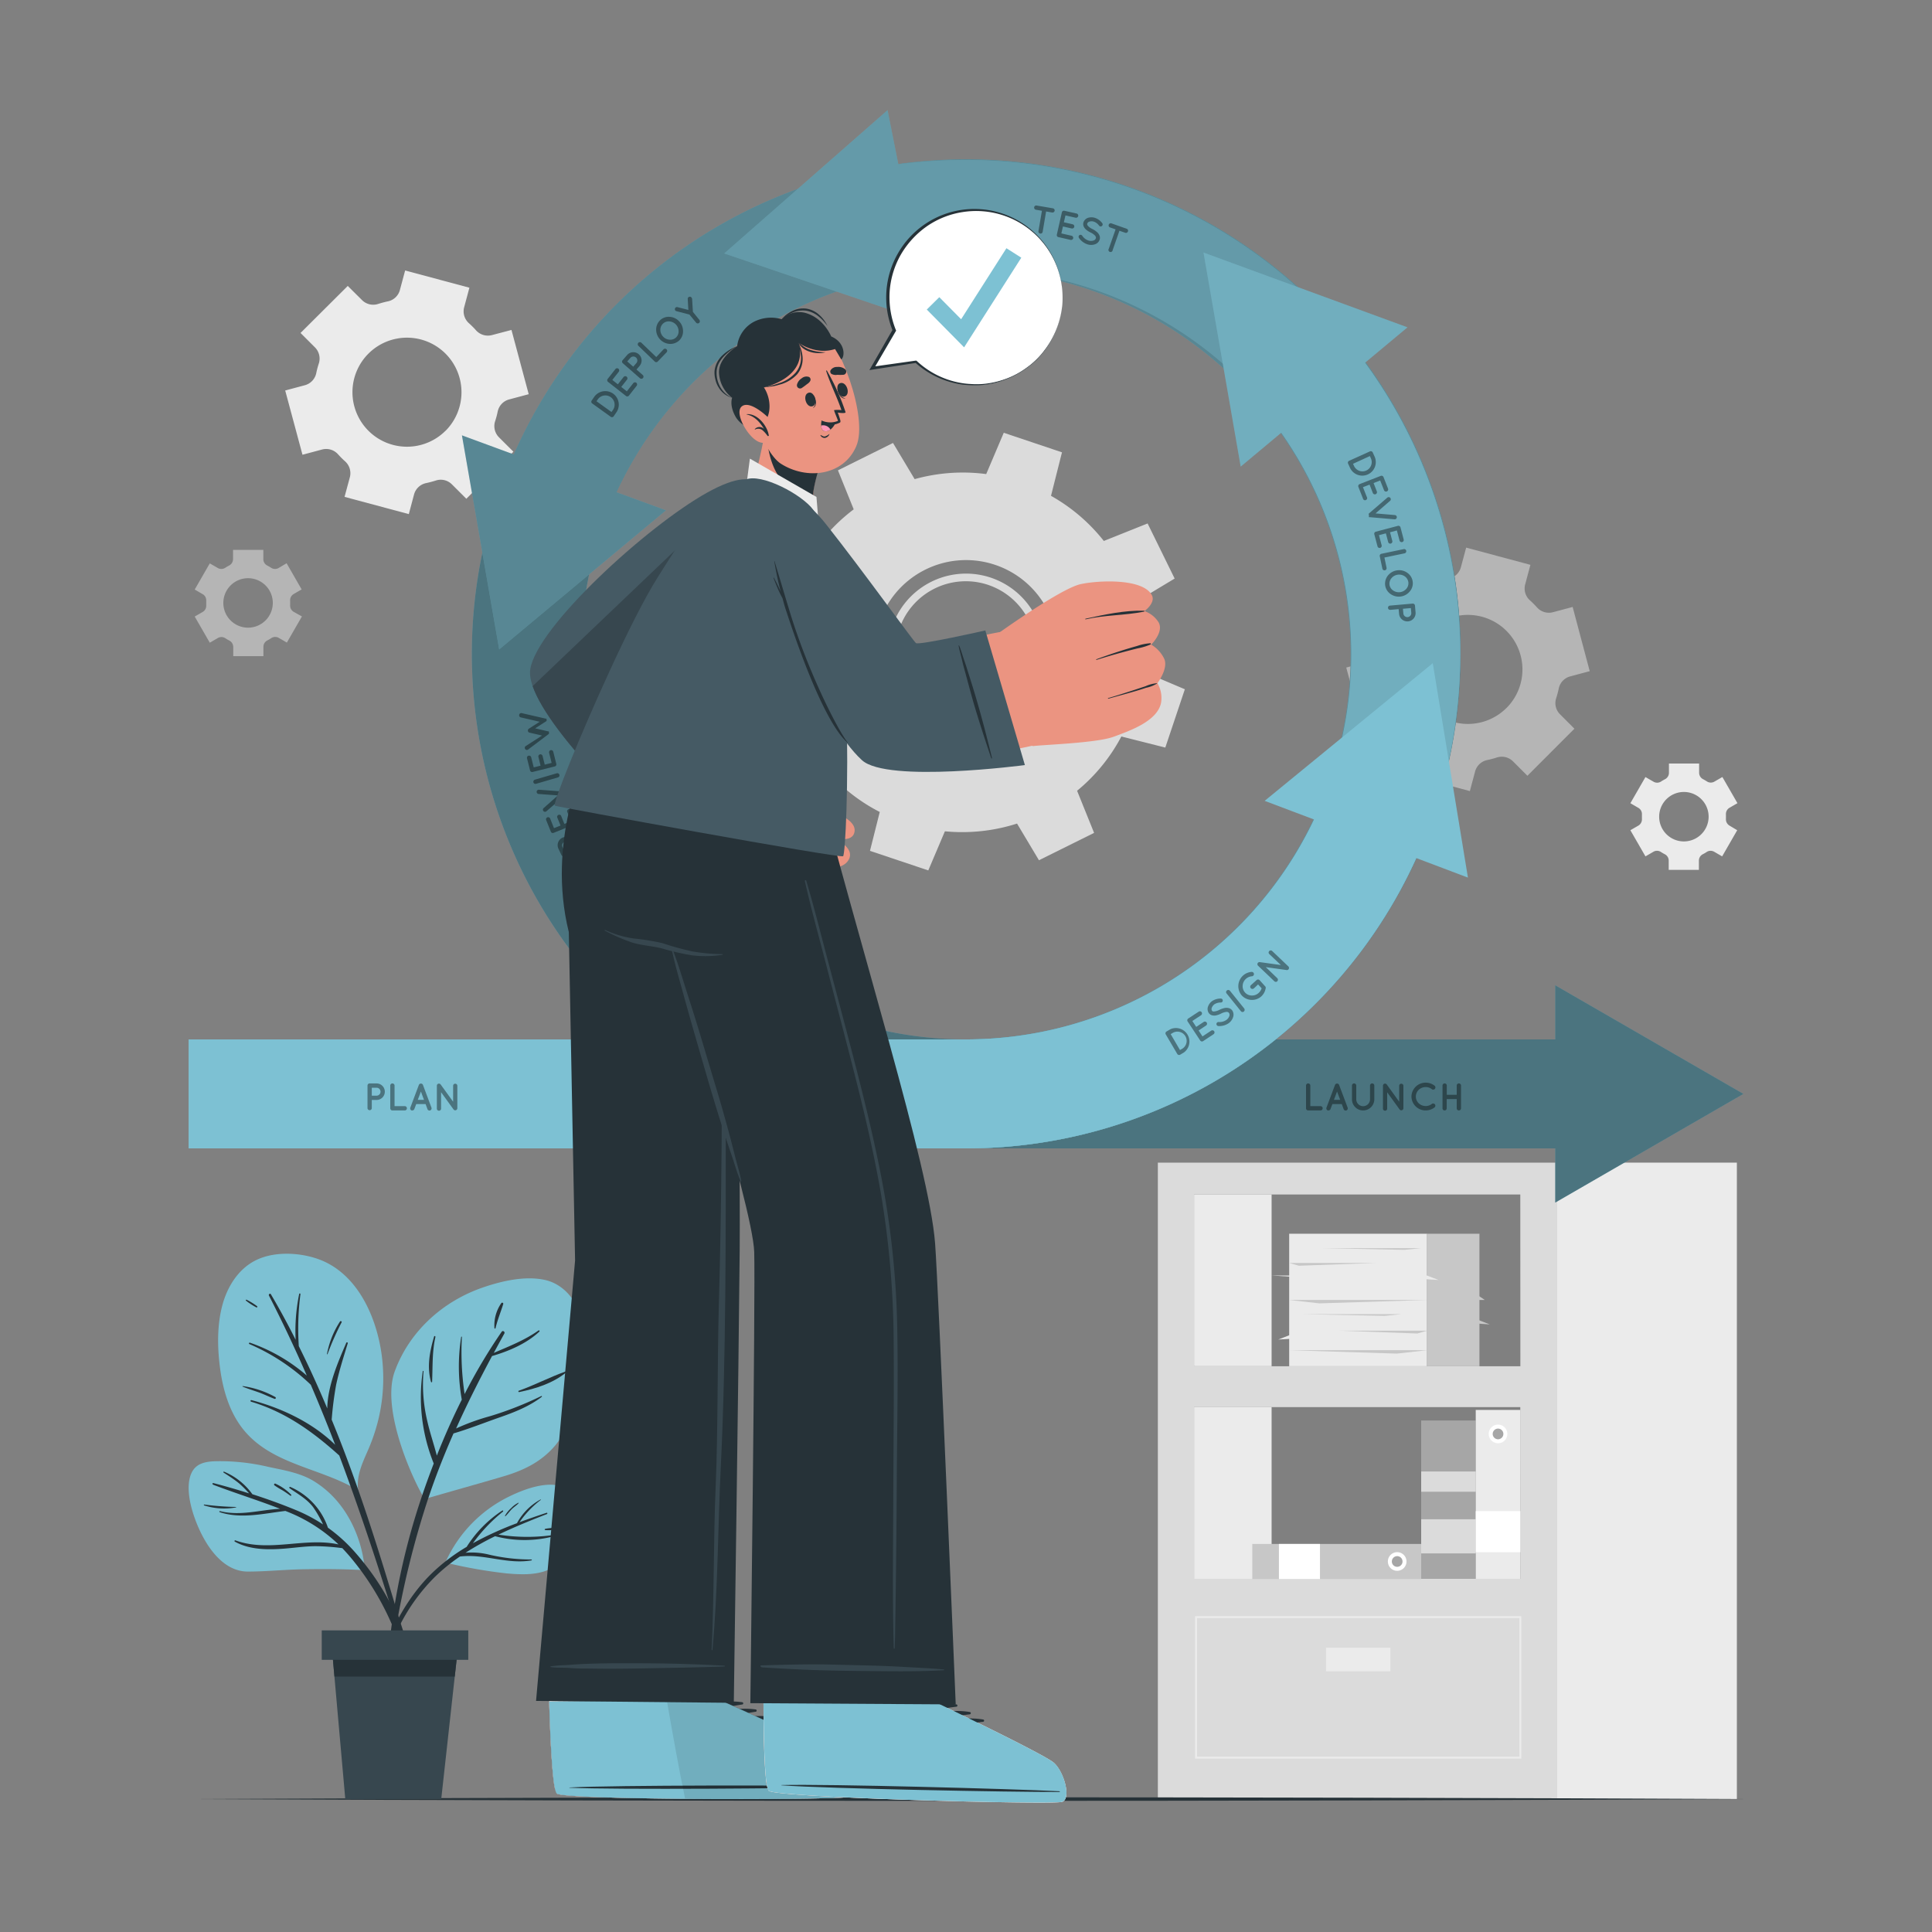 <svg xmlns="http://www.w3.org/2000/svg" viewBox="0 0 500 500"><rect x="0" y="0" width="500" height="500" fill="#808080" stroke="none"/><g id="freepik--background-complete--inject-151"><path d="M401.87,158.45a4.12,4.12,0,0,1-4.11-1.27c-.28-.31-.57-.62-.87-.92s-.61-.6-.93-.88a4.11,4.11,0,0,1-1.26-4.09l1.37-5.11-16.63-4.46-1.37,5.11a4.11,4.11,0,0,1-3.14,2.93,21.06,21.06,0,0,0-2.48.66,4.09,4.09,0,0,1-4.17-1l-3.73-3.72-12.18,12.17,3.73,3.73a4.09,4.09,0,0,1,1,4.17c-.26.82-.48,1.65-.66,2.48a4.07,4.07,0,0,1-2.93,3.14l-5.1,1.37,4.46,16.63L358,188a4.08,4.08,0,0,1,4.08,1.26c.29.32.58.62.88.92s.6.59.92.88a4.1,4.1,0,0,1,1.27,4.1l-1.38,5.11,16.63,4.46,1.36-5.09a4.1,4.1,0,0,1,3.14-2.94,24,24,0,0,0,2.49-.66,4.09,4.09,0,0,1,4.17,1l3.73,3.73,12.17-12.18-3.72-3.73a4.06,4.06,0,0,1-1-4.17,24,24,0,0,0,.66-2.49,4.1,4.1,0,0,1,2.93-3.14l5.09-1.36L407,157.08Zm-12,24.77a14.11,14.11,0,1,1,0-19.95A14.12,14.12,0,0,1,389.89,183.22Z" style="fill:#ebebeb;opacity:0.5"></path><path d="M127.28,86.73a4.12,4.12,0,0,1-4.11-1.27c-.28-.32-.57-.62-.87-.92s-.61-.6-.93-.88a4.11,4.11,0,0,1-1.26-4.09l1.37-5.11L104.85,70l-1.37,5.1A4.07,4.07,0,0,1,100.34,78c-.84.18-1.66.4-2.48.66a4.09,4.09,0,0,1-4.17-1L90,74,77.78,86.17l3.73,3.73a4.11,4.11,0,0,1,1,4.17,21.59,21.59,0,0,0-.66,2.48,4.1,4.1,0,0,1-2.93,3.14l-5.11,1.37,4.47,16.63,5.12-1.37a4.11,4.11,0,0,1,4.09,1.26c.28.31.57.62.87.92s.61.59.92.87a4.12,4.12,0,0,1,1.27,4.11l-1.38,5.11,16.63,4.46,1.36-5.1a4.1,4.1,0,0,1,3.14-2.93q1.26-.27,2.49-.66a4.06,4.06,0,0,1,4.17,1l3.73,3.72,12.18-12.18-3.73-3.72a4.1,4.1,0,0,1-1-4.18,21.06,21.06,0,0,0,.66-2.48,4.1,4.1,0,0,1,2.94-3.14l5.09-1.36-4.46-16.63Zm-12,24.77a14.11,14.11,0,1,1,0-20A14.14,14.14,0,0,1,115.3,111.5Z" style="fill:#ebebeb"></path><path d="M76,158.34a1.87,1.87,0,0,1-.91-1.73c0-.19,0-.38,0-.57s0-.39,0-.58a1.86,1.86,0,0,1,.9-1.72l2.08-1.2-3.9-6.77L72.1,147a1.85,1.85,0,0,1-1.95-.07c-.32-.21-.66-.4-1-.58a1.85,1.85,0,0,1-1-1.65v-2.39H60.31v2.39a1.87,1.87,0,0,1-1,1.65c-.35.18-.68.37-1,.58a1.84,1.84,0,0,1-1.94.07l-2.08-1.2-3.9,6.77,2.08,1.21a1.82,1.82,0,0,1,.9,1.71c0,.19,0,.38,0,.58s0,.38,0,.57a1.84,1.84,0,0,1-.9,1.72l-2.08,1.2,3.9,6.77,2.07-1.2a1.85,1.85,0,0,1,2,.07,9.12,9.12,0,0,0,1,.58,1.87,1.87,0,0,1,1,1.65v2.39h7.81V167.4a1.85,1.85,0,0,1,1-1.65,10.14,10.14,0,0,0,1-.58,1.85,1.85,0,0,1,2-.07l2.07,1.2,3.9-6.77Zm-11.79,4.1a6.4,6.4,0,1,1,6.39-6.4A6.41,6.41,0,0,1,64.22,162.44Z" style="fill:#ebebeb;opacity:0.5"></path><path d="M447.58,213.66a1.89,1.89,0,0,1-.91-1.73c0-.19,0-.38,0-.57s0-.39,0-.58a1.87,1.87,0,0,1,.91-1.72l2.07-1.2-3.9-6.77-2.08,1.2a1.84,1.84,0,0,1-1.94-.07c-.33-.21-.66-.4-1-.58a1.87,1.87,0,0,1-1-1.65V197.6h-7.81V200a1.85,1.85,0,0,1-1,1.65c-.34.18-.68.37-1,.58a1.85,1.85,0,0,1-2,.07l-2.08-1.2-3.9,6.77,2.08,1.21a1.85,1.85,0,0,1,.91,1.71c0,.19,0,.38,0,.58s0,.38,0,.57a1.87,1.87,0,0,1-.91,1.72l-2.08,1.2,3.9,6.77,2.07-1.2a1.85,1.85,0,0,1,1.95.07,10.14,10.14,0,0,0,1,.58,1.85,1.85,0,0,1,1,1.65v2.39h7.81v-2.39a1.87,1.87,0,0,1,1-1.65,9.12,9.12,0,0,0,1-.58,1.85,1.85,0,0,1,1.95-.07l2.07,1.2,3.9-6.77Zm-11.79,4.1a6.4,6.4,0,1,1,6.4-6.4A6.41,6.41,0,0,1,435.79,217.76Z" style="fill:#ebebeb"></path><path d="M299.65,300.89v164.7H402.84V300.89Zm93.82,107.7H309V364.16h84.45Zm0-55H309V309.14h84.45Z" style="fill:#dbdbdb"></path><rect x="402.84" y="300.89" width="46.66" height="164.7" style="fill:#ebebeb"></rect><rect x="309.02" y="309.13" width="20.07" height="44.44" style="fill:#ebebeb"></rect><path d="M393.72,455.13H309.29V418.26h84.43Zm-83.93-.5h83.43V418.76H309.79Z" style="fill:#ebebeb"></path><rect x="343.17" y="426.43" width="16.67" height="6.09" style="fill:#ebebeb"></rect><rect x="309.02" y="364.16" width="20.07" height="44.44" style="fill:#ebebeb"></rect><rect x="354.38" y="381.05" width="40.97" height="14.12" transform="translate(762.97 13.25) rotate(90)" style="fill:#a6a6a6"></rect><rect x="370.44" y="390.54" width="8.84" height="14.12" transform="translate(772.46 22.74) rotate(90)" style="fill:#dbdbdb"></rect><rect x="372.24" y="376.38" width="5.24" height="14.12" transform="translate(758.3 8.58) rotate(90)" style="fill:#dbdbdb"></rect><rect x="333.64" y="319.29" width="35.68" height="34.29" style="fill:#ebebeb"></rect><rect x="369.32" y="319.29" width="13.56" height="34.29" style="fill:#c7c7c7"></rect><polygon points="333.64 336.43 369.32 336.43 341.46 337.31 333.64 336.43" style="fill:#c7c7c7"></polygon><polygon points="369.32 349.43 333.64 349.43 361.51 350.31 369.32 349.43" style="fill:#c7c7c7"></polygon><polygon points="333.64 326.85 356.24 326.85 336.15 327.57 333.64 326.85" style="fill:#c7c7c7"></polygon><polygon points="369.32 344.38 346.72 344.38 366.81 345.11 369.32 344.38" style="fill:#c7c7c7"></polygon><polygon points="342.2 323.03 367.69 323.03 363.44 323.46 342.2 323.03" style="fill:#c7c7c7"></polygon><polygon points="337.11 340.11 362.6 340.11 358.35 340.54 337.11 340.11" style="fill:#c7c7c7"></polygon><polygon points="352.79 330.11 369.32 330.11 372.28 331.26 352.79 330.11" style="fill:#ebebeb"></polygon><polygon points="329.09 330.11 345.62 330.11 348.58 331.26 329.09 330.11" style="fill:#ebebeb"></polygon><polygon points="350.31 345.52 333.77 345.52 330.81 346.67 350.31 345.52" style="fill:#ebebeb"></polygon><polygon points="369.32 341.61 382.6 341.61 385.56 342.76 369.32 341.61" style="fill:#c7c7c7"></polygon><polygon points="373.96 336.43 384.26 336.43 382.88 335.49 373.96 336.43" style="fill:#c7c7c7"></polygon><rect x="381.92" y="364.89" width="11.55" height="43.71" style="fill:#ebebeb"></rect><path d="M387.7,373.51a2.41,2.41,0,1,1,2.4-2.41A2.41,2.41,0,0,1,387.7,373.51Z" style="fill:#fff"></path><path d="M387.7,372.48a1.38,1.38,0,1,1,1.37-1.38A1.38,1.38,0,0,1,387.7,372.48Z" style="fill:#a6a6a6"></path><rect x="382.38" y="390.62" width="10.63" height="11.55" transform="translate(784.09 8.7) rotate(90)" style="fill:#fff"></rect><rect x="324.09" y="399.57" width="43.71" height="9.09" style="fill:#c7c7c7"></rect><path d="M359.18,404.12a2.41,2.41,0,1,1,2.4,2.4A2.4,2.4,0,0,1,359.18,404.12Z" style="fill:#fff"></path><path d="M360.21,404.12a1.38,1.38,0,1,1,1.37,1.37A1.37,1.37,0,0,1,360.21,404.12Z" style="fill:#a6a6a6"></path><rect x="330.98" y="399.57" width="10.63" height="9.09" transform="translate(672.59 808.23) rotate(180)" style="fill:#fff"></rect></g><g id="freepik--Floor--inject-151"><path d="M48.81,465.6c128.89-.62,273.49-.62,402.38,0-128.89.62-273.49.62-402.38,0Z" style="fill:#263238"></path></g><g id="freepik--Plant--inject-151"><path d="M98.72,350.22a45.59,45.59,0,0,1-.89,17.53,49,49,0,0,1-2.68,7.75c-1.4,3.21-2.86,6.34-2.5,9.84.33.23-.83.19-.87-.15-9.37-5.33-21.4-6.31-28.61-15-3.42-4.13-5.14-9.37-6-14.61-.89-5.71-1.14-12,.34-17.65,1.24-4.75,4-9.34,8.49-11.67s10.65-2.2,15.51-.69C92,328.78,97.24,340.09,98.72,350.22Z" style="fill:#7DC1D3"></path><path d="M103.53,419.63c-1.28-4.26-2.56-8.53-3.87-12.78-2.57-8.34-5.25-16.64-8.21-24.84q-2.65-7.38-5.61-14.6A87.38,87.38,0,0,1,87,358.34c.78-3.63,1.92-7.14,3-10.7.07-.22-.29-.34-.38-.13-2.1,4.9-4.85,11.17-4.92,17-2.29-5.46-4.73-10.84-7.37-16.13a68.76,68.76,0,0,1,.42-13.44.16.16,0,0,0-.32-.06,47.49,47.49,0,0,0-.92,11.86q-3-6-6.4-11.78c-.2-.35-.68,0-.5.35Q74.83,345.48,79.4,356a45,45,0,0,0-14.7-8.51c-.23-.08-.4.25-.17.35a53.48,53.48,0,0,1,15.9,10.53q3.31,7.71,6.31,15.54c-5.87-5.75-13.9-9.53-21.67-11.56-.26-.07-.33.33-.08.41,9,2.71,16,7.8,22.81,13.92q1.19,3.17,2.34,6.35,4.33,12,8.27,24.25c1.26,3.89,2.5,7.8,3.72,11.7,1.31,4.21,2.34,8.65,4,12.71.17.39.86.3.77-.17A119.46,119.46,0,0,0,103.53,419.63Z" style="fill:#263238"></path><path d="M88,342a23.34,23.34,0,0,0-3.38,8.41c0,.08.11.13.14.05a70.78,70.78,0,0,1,3.66-8.26C88.54,342,88.14,341.77,88,342Z" style="fill:#263238"></path><path d="M71.25,361.55a24.68,24.68,0,0,0-8.41-2.83c-.08,0-.13.1-.05.13,1.35.56,2.78,1,4.14,1.48S69.65,361.5,71,362A.24.24,0,0,0,71.25,361.55Z" style="fill:#263238"></path><path d="M66.54,338.05a16.46,16.46,0,0,0-2.71-1.67.14.14,0,0,0-.15.24,16.86,16.86,0,0,0,2.66,1.73C66.52,338.45,66.71,338.16,66.54,338.05Z" style="fill:#263238"></path><path d="M130.33,382.07c-6.76,2-13.54,3.86-20.29,5.84-.59.17-12-21.7-7.88-33,3.81-10.43,12.54-18.24,23-21.78,4.82-1.64,10.75-3,15.84-1.89,4.53,1,7.73,4.71,9.2,9,2,5.79,1.34,12.69.25,18.6A32.57,32.57,0,0,1,143.76,374C140.17,378.29,135.59,380.51,130.33,382.07Z" style="fill:#7DC1D3"></path><path d="M140.12,361.28a89.65,89.65,0,0,1-13.24,5.21,56.71,56.71,0,0,0-8.84,3.2c2.85-6.36,6-12.58,9.3-18.75,4.36-1.26,8.95-3.23,12.24-6.32a.18.18,0,0,0-.24-.28c-3.6,2.54-7.57,4.07-11.55,5.79.9-1.66,1.8-3.32,2.73-5,.25-.46-.38-.91-.69-.47a143,143,0,0,0-9.59,16.12,73.6,73.6,0,0,1-.7-14.77c0-.12-.18-.13-.19,0a49.06,49.06,0,0,0,.16,16.22c-2.37,4.73-4.52,9.57-6.46,14.48-.77-3-1.77-5.85-2.44-8.82a40.62,40.62,0,0,1-1-13c0-.13-.18-.14-.2,0a45.81,45.81,0,0,0,2.84,23.86c-1.13,2.95-2.21,5.92-3.2,8.88a177,177,0,0,0-9,46.86.29.29,0,0,0,.57,0,232.53,232.53,0,0,1,10.07-46.3c1.95-5.89,4.21-11.61,6.68-17.22,4-1.18,8-2.78,11.88-4.13s7.74-2.86,11-5.37A.14.14,0,0,0,140.12,361.28Z" style="fill:#263238"></path><path d="M146.41,354.93c-4.13,1.46-8,3.52-12.17,5-.19.07-.08.38.12.34,4.36-.91,8.69-2.26,12.21-5.12C146.71,355.05,146.56,354.87,146.41,354.93Z" style="fill:#263238"></path><path d="M112.69,346c0-.21-.27-.34-.34-.12-1.13,3.81-1.91,7.85-.81,11.74a.15.15,0,0,0,.29,0C112,353.69,111.81,349.88,112.69,346Z" style="fill:#263238"></path><path d="M129.76,337.22a10.06,10.06,0,0,0-1.8,6.47c0,.15.24.23.28.06.51-2.18,1.35-4.16,2-6.28A.28.28,0,0,0,129.76,337.22Z" style="fill:#263238"></path><path d="M50,391.72c2,6.28,6.69,15,14.14,15,4.83,0,9.69-.53,14.53-.6,5.18-.08,10.38-.07,15.55.24.43,0-.62-15.52-13.08-23.09-3.49-2.12-7.76-2.8-11.72-3.65a54.24,54.24,0,0,0-13.84-1.45c-2.87.12-5.25.73-6.27,3.66S49.05,388.73,50,391.72Z" style="fill:#7DC1D3"></path><path d="M55.36,383.86c3,.77,6.09,1.67,9.12,2.63A32.29,32.29,0,0,0,62,384c-1.3-1.08-2.74-2-4.14-2.9-.12-.08,0-.3.11-.24a17,17,0,0,1,7.34,5.84c3.79,1.22,7.54,2.57,11.15,4.06a41.37,41.37,0,0,1,7.14,3.76,29.45,29.45,0,0,0-2.58-4.5c-1.66-2.14-3.89-3.34-6.06-4.86a.19.19,0,0,1,.2-.33,17.71,17.71,0,0,1,9.71,10.54,41,41,0,0,1,7.07,6.42c8.24,9.36,14.74,21.82,14.76,34.53,0,.3-.49.39-.54.07A70.51,70.51,0,0,0,90.4,402.66c-.59-.68-1.19-1.34-1.81-2a57.31,57.31,0,0,0-6.81-.51c-2.65,0-5.28.39-7.92.61-4.35.35-9.16.4-13.09-1.79-.17-.09-.05-.4.14-.33,8.75,3.19,17.92-.85,26.69,1.05a40.94,40.94,0,0,0-12.93-8.34l-.81-.32c-5.61.67-11.54,2.13-17,.31a.13.13,0,0,1,.07-.26c5.28,1.32,10.35-.34,15.56-.6-5.68-2.21-11.46-4-17.16-6.17C54.86,384.16,54.84,383.72,55.36,383.86Z" style="fill:#263238"></path><path d="M52.89,389.38a74.49,74.49,0,0,0,8.17.62.06.06,0,0,1,0,.12,17,17,0,0,1-8.24-.53C52.69,389.55,52.75,389.36,52.89,389.38Z" style="fill:#263238"></path><path d="M71.34,384a13.41,13.41,0,0,1,4,2.81c.15.13,0,.39-.2.27-.69-.5-1.39-1-2.11-1.43a21,21,0,0,1-2-1.24A.25.25,0,0,1,71.34,384Z" style="fill:#263238"></path><path d="M115.33,404.22c-.09.21.21.4.32.19,0,0,0,0,0,0a.29.29,0,0,0,.19.12,125.22,125.22,0,0,0,15.22,2.66c4.12.36,8.87.59,12.48-1.8,4.88-3.24,8.1-11.9,5.46-17.41-3.13-6.53-12.55-3-17.27-.66A34.69,34.69,0,0,0,115.33,404.22Z" style="fill:#7DC1D3"></path><path d="M111.68,407.24a48.27,48.27,0,0,1,9.09-6.91,31.08,31.08,0,0,1,9.22-9.4c.17-.12.33.16.16.29a41.66,41.66,0,0,0-7.76,8.17,85.62,85.62,0,0,1,11.4-5.19,15.2,15.2,0,0,1,6.12-6.14c.05,0,.12.05.07.09a25.12,25.12,0,0,0-5.53,5.8c2.31-.86,4.65-1.67,7-2.44.21-.07.29.25.09.33-4.16,1.62-8.42,3.34-12.54,5.32a48.08,48.08,0,0,0,15.19-.05c.14,0,.2.18.06.22a29.92,29.92,0,0,1-16.12.24,75.18,75.18,0,0,0-7.65,4.28,18.81,18.81,0,0,1,6.18.51,47.35,47.35,0,0,0,10.86,1.23c.14,0,.18.22,0,.24-6.3,1.09-12.26-1.78-18.5-1a48.06,48.06,0,0,0-6.51,5.31,48.84,48.84,0,0,0-9.48,13.38c-2.63,5.35-4,11-6.18,16.55a.2.2,0,0,1-.39-.11C98.31,427,103.74,415,111.68,407.24Z" style="fill:#263238"></path><path d="M130.68,392.3a7.4,7.4,0,0,1,1.61-2,6.47,6.47,0,0,1,1.86-1.39c.07,0,.1.06.06.11-.51.58-1.23,1-1.79,1.57s-1,1.23-1.59,1.78A.09.09,0,0,1,130.68,392.3Z" style="fill:#263238"></path><path d="M141.07,395.68c.93-.23,1.92-.21,2.87-.41a27.07,27.07,0,0,0,2.79-.83.11.11,0,0,1,.08.2,9.25,9.25,0,0,1-5.74,1.34A.16.16,0,0,1,141.07,395.68Z" style="fill:#263238"></path><polygon points="85.72 424.5 86.55 433.89 89.36 465.6 114.19 465.6 117.69 433.89 118.73 424.5 85.72 424.5" style="fill:#37474f"></polygon><polygon points="85.72 424.5 86.55 433.89 117.69 433.89 118.73 424.5 85.72 424.5" style="fill:#263238"></polygon><rect x="83.26" y="421.94" width="37.92" height="7.62" transform="translate(204.45 851.5) rotate(180)" style="fill:#37474f"></rect></g><g id="freepik--Arrows--inject-151"><polygon points="402.49 311.23 402.49 297.2 250 297.2 250 269 402.49 269 402.49 254.99 451.19 283.1 402.49 311.23" style="fill:#7DC1D3"></polygon><g style="opacity:0.4"><polygon points="402.49 311.23 402.49 297.2 250 297.2 250 269 402.49 269 402.49 254.99 451.19 283.1 402.49 311.23"></polygon></g><path d="M250,297.2A127.95,127.95,0,1,1,323.54,274,127.39,127.39,0,0,1,250,297.2Zm0-227.61a99.7,99.7,0,1,0,76.58,35.85A99.93,99.93,0,0,0,250,69.59Z" style="fill:#7DC1D3"></path><path d="M250,297.2A127.95,127.95,0,1,1,323.54,274,127.39,127.39,0,0,1,250,297.2Zm0-227.61a99.7,99.7,0,1,0,76.58,35.85A99.93,99.93,0,0,0,250,69.59Z" style="opacity:0.4"></path><path d="M377.91,169.3A127.88,127.88,0,0,1,250,297.2V269a99.66,99.66,0,1,0-90.49-141.64l12.84,4.71-43.16,36-9.64-55.4L133,117.62a127.92,127.92,0,0,1,245,51.68Z" style="fill:#7DC1D3"></path><g style="opacity:0.3"><path d="M377.91,169.3A127.88,127.88,0,0,1,250,297.2V269a99.66,99.66,0,1,0-90.49-141.64l12.84,4.71-43.16,36-9.64-55.4L133,117.62a127.92,127.92,0,0,1,245,51.68Z"></path></g><path d="M377.91,169.3A127.88,127.88,0,0,1,250,297.2V269a99.71,99.71,0,1,0,0-199.41,107.45,107.45,0,0,0-12,.67l2.67,13.4L187.43,65.59,229.7,28.5l2.79,14A134.71,134.71,0,0,1,250,41.39,127.89,127.89,0,0,1,377.91,169.3Z" style="fill:#7DC1D3"></path><g style="opacity:0.2"><path d="M377.91,169.3A127.88,127.88,0,0,1,250,297.2V269a99.71,99.71,0,1,0,0-199.41,107.45,107.45,0,0,0-12,.67l2.67,13.4L187.43,65.59,229.7,28.5l2.79,14A134.71,134.71,0,0,1,250,41.39,127.89,127.89,0,0,1,377.91,169.3Z"></path></g><path d="M377.91,169.3A127.88,127.88,0,0,1,250,297.2V269a99.69,99.69,0,0,0,81.58-157l-10.49,8.76-9.63-55.41,52.8,19.36-11,9.17A128,128,0,0,1,377.91,169.3Z" style="fill:#7DC1D3"></path><g style="opacity:0.1"><path d="M377.91,169.3A127.88,127.88,0,0,1,250,297.2V269a99.69,99.69,0,0,0,81.58-157l-10.49,8.76-9.63-55.41,52.8,19.36-11,9.17A128,128,0,0,1,377.91,169.3Z"></path></g><path d="M379.9,227.12l-13.36-5.05A127.93,127.93,0,0,1,250,297.2H48.81V269H250a99.74,99.74,0,0,0,90.09-56.91l-12.8-4.83,43.51-35.63Z" style="fill:#7DC1D3"></path></g><g id="freepik--Texts--inject-151"><g style="opacity:0.4"><path d="M149.09,214.87a.55.55,0,0,1,.78,0,.56.56,0,0,1,.12.19h0a.69.69,0,0,1,.06.4.81.81,0,0,1-.18.44,2.65,2.65,0,0,1-1,.7.84.84,0,0,0-.34.29,1,1,0,0,0-.14.4,2.1,2.1,0,0,0,0,.6l.5,1.07,2-.92a.56.56,0,0,1,.47,1l-5.34,2.5a.54.54,0,0,1-.73-.27h0l-.76-1.61a2.14,2.14,0,0,1,1-2.85,2.09,2.09,0,0,1,1.81,0,1.92,1.92,0,0,1,.19-.48,1.88,1.88,0,0,1,.84-.75,2.59,2.59,0,0,0,.51-.29A.54.54,0,0,1,149.09,214.87Zm-3,3a1,1,0,0,0-.51,1.37l.53,1.12,1.86-.88-.52-1.11A1,1,0,0,0,146.05,217.84Z"></path><path d="M148.74,213.33l-5.46,2.21a.54.54,0,0,1-.72-.3h0v0l-1.21-3a.54.54,0,0,1,.3-.71.55.55,0,0,1,.72.29l1,2.51,1.7-.68-.88-2.16a.56.56,0,0,1,1-.42l.87,2.16,1.71-.69-1-2.51a.56.56,0,0,1,1-.42l1.22,3a0,0,0,0,1,0,0h0A.56.56,0,0,1,148.74,213.33Z"></path><path d="M146.27,205.56a.24.24,0,0,0,0,.09h0l0,.07a0,0,0,0,1,0,0,.24.24,0,0,0-.06.08L141.36,210a.55.55,0,0,1-.72-.82l3.76-3.33-5-.37a.55.55,0,0,1,.07-1.1l6.33.47h.1l.07,0h0l.07,0h0s0,0,.07.06l0,0a.25.25,0,0,0,0,.07v0a.36.36,0,0,1,0,.09.3.3,0,0,1,0,.1h0a.27.27,0,0,0,0,.09s0,0,0,0h0a.54.54,0,0,1,0,.1Z"></path><path d="M138.73,202.85a.55.55,0,0,1-.68-.37.57.57,0,0,1,.37-.7l5.66-1.65a.55.55,0,0,1,.69.38.54.54,0,0,1-.37.68Z"></path><path d="M143.58,198.35l-5.73,1.43a.54.54,0,0,1-.67-.4h0v0l-.79-3.14a.56.56,0,0,1,.4-.67.57.57,0,0,1,.68.4l.66,2.63,1.77-.44-.56-2.26a.56.56,0,0,1,.4-.67.55.55,0,0,1,.67.4l.57,2.26,1.78-.45-.65-2.63a.57.57,0,0,1,.41-.67.56.56,0,0,1,.66.4l.79,3.15s0,0,0,0h0A.54.54,0,0,1,143.58,198.35Z"></path><path d="M135,184.55l6.16,1.42a.24.24,0,0,1,.1,0h0l.07,0h0l.06.06h0s0,0,.07.08h0a.59.59,0,0,0,0,.08v0l0,.09a.27.27,0,0,1,0,.09v0a.23.23,0,0,0,0,.07v0a.18.18,0,0,1,0,.1h0a.29.29,0,0,1,0,.08l0,0a.12.12,0,0,0-.05,0s0,0,0,0l-.08.05-2.83,1.82,3.28.77.09,0a0,0,0,0,0,0,0,.18.18,0,0,1,.07,0h0l.06.05v0s.06.05.07.07h0s0,.06,0,.07v0a.32.32,0,0,1,0,.09.34.34,0,0,1,0,.1v0a.2.2,0,0,0,0,.07v0a.15.15,0,0,1,0,.1h0s0,.05,0,.08,0,0,0,0,0,0-.05.06h0l-.08.06L136.65,194a.53.53,0,0,1-.75-.17.54.54,0,0,1,.16-.75l4.23-2.72-3.24-.75a.55.55,0,0,1-.43-.46.59.59,0,0,1,.25-.57l2.8-1.79-4.89-1.13a.55.55,0,0,1-.41-.67A.53.53,0,0,1,135,184.55Z"></path><path d="M158.05,107.86l-4.79-3.45a.54.54,0,0,1-.12-.77l.69-1a3.5,3.5,0,0,1,5.68,4.09l-.69,1A.54.54,0,0,1,158.05,107.86Zm.2-1.23.36-.5a2.39,2.39,0,0,0-3.88-2.8l-.36.51Z"></path><path d="M162,102.48l-4.64-3.65a.54.54,0,0,1-.09-.77h0l2-2.55a.55.55,0,0,1,.77-.09.57.57,0,0,1,.1.78l-1.67,2.13,1.43,1.13,1.44-1.83a.56.56,0,1,1,.88.68l-1.44,1.83,1.44,1.14,1.68-2.13a.56.56,0,0,1,.78-.09.58.58,0,0,1,.09.78l-2,2.54h0v0A.55.55,0,0,1,162,102.48Z"></path><path d="M165.53,94.7l-.81.93,1.63,1.43a.55.55,0,1,1-.73.83L161.18,94a.54.54,0,0,1-.06-.77h0l1.17-1.34a2.14,2.14,0,1,1,3.23,2.81Zm-1.65.2.81-.93a1,1,0,1,0-1.55-1.35l-.81.92Z"></path><path d="M169.46,93.58l-4.25-4.09a.55.55,0,0,1,0-.78.56.56,0,0,1,.79,0l3.84,3.7,1.88-2a.56.56,0,0,1,.79,0,.55.55,0,0,1,0,.77l-2.25,2.34h0A.54.54,0,0,1,169.46,93.58Z"></path><path d="M173.31,82a3.62,3.62,0,0,1,2.46,1.17,3.66,3.66,0,0,1,1,2.54,3.26,3.26,0,0,1-1,2.41,3.38,3.38,0,0,1-2.52.88,3.73,3.73,0,0,1-3.44-3.72,3.38,3.38,0,0,1,1.07-2.45A3.23,3.23,0,0,1,173.31,82ZM174.94,84a2.58,2.58,0,0,0-1.69-.82,2.11,2.11,0,0,0-1.64.55,2.18,2.18,0,0,0-.71,1.62,2.56,2.56,0,0,0,.69,1.75,2.48,2.48,0,0,0,1.68.81,2.13,2.13,0,0,0,2.35-2.17A2.56,2.56,0,0,0,174.94,84Z"></path><path d="M179.11,77.24l.21,3.47L181,82.8a.55.55,0,0,1-.85.7l-1.72-2.09-3.36-.88a.51.51,0,0,1-.39-.65.52.52,0,0,1,.66-.39l2.81.72-.17-2.9a.55.55,0,0,1,1.09-.07Z"></path><path d="M272.3,55l-1.57-.27L269.84,60a.55.55,0,0,1-1.09-.19l.9-5.26-1.56-.27a.55.55,0,0,1-.45-.64.54.54,0,0,1,.64-.45l4.21.72a.55.55,0,0,1,.45.63A.57.57,0,0,1,272.3,55Z"></path><path d="M273.51,60.72l1.3-5.76a.54.54,0,0,1,.66-.41h0l3.16.71a.56.56,0,0,1,.41.66.57.57,0,0,1-.66.43l-2.64-.6-.41,1.78,2.28.52a.55.55,0,0,1,.41.65.56.56,0,0,1-.66.43l-2.27-.52-.41,1.8,2.64.6a.56.56,0,0,1,.42.66.57.57,0,0,1-.66.42L274,61.38s0,0,0,0h0A.53.53,0,0,1,273.51,60.72Z"></path><path d="M279.34,60.86a.53.53,0,0,1,.73.13,3.16,3.16,0,0,0,1.62,1.26,2.12,2.12,0,0,0,1.3,0,.88.88,0,0,0,.61-.57.54.54,0,0,0,0-.33.91.91,0,0,0-.21-.38,3.92,3.92,0,0,0-1.19-.82h0a5.35,5.35,0,0,1-1.13-.73,2.19,2.19,0,0,1-.68-1,1.54,1.54,0,0,1,0-.85,1.87,1.87,0,0,1,1.17-1.19,2.94,2.94,0,0,1,1.81,0,3.91,3.91,0,0,1,1.88,1.36.53.53,0,0,1-.06.73.51.51,0,0,1-.73-.05,2.85,2.85,0,0,0-1.37-1.06,1.85,1.85,0,0,0-1.17,0,.8.8,0,0,0-.54.5.58.58,0,0,0,0,.29,1,1,0,0,0,.19.32,3.45,3.45,0,0,0,1.08.77h0a5.5,5.5,0,0,1,1.21.79,2.31,2.31,0,0,1,.74,1.07,1.55,1.55,0,0,1,0,.88,1.88,1.88,0,0,1-1.25,1.25,3,3,0,0,1-1.93,0,4.28,4.28,0,0,1-2.19-1.66A.53.53,0,0,1,279.34,60.86Z"></path><path d="M291.21,60.24l-1.5-.52-1.75,5a.55.55,0,1,1-1-.36l1.75-5-1.49-.52a.56.56,0,0,1,.36-1.05l4,1.41a.53.53,0,0,1,.33.7A.55.55,0,0,1,291.21,60.24Z"></path><path d="M349.16,119.25l5.37-2.43a.54.54,0,0,1,.73.27l.49,1.08a3.5,3.5,0,0,1-6.38,2.88l-.49-1.08A.54.54,0,0,1,349.16,119.25Zm1,.78.26.56a2.39,2.39,0,0,0,4.36-2l-.26-.56Z"></path><path d="M351.83,125.3l5.5-2.14a.55.55,0,0,1,.72.31h0v0l1.18,3a.56.56,0,0,1-.32.71.55.55,0,0,1-.72-.3l-1-2.53-1.71.66.85,2.18a.56.56,0,0,1-.32.71.56.56,0,0,1-.72-.31l-.84-2.17-1.72.66,1,2.53a.55.55,0,1,1-1,.4l-1.18-3s0,0,0,0h0A.56.56,0,0,1,351.83,125.3Z"></path><path d="M354.22,133.12s0-.05,0-.09h0a.16.16,0,0,1,0-.07h0l.06-.08,4.8-4.13a.55.55,0,0,1,.71.83l-3.8,3.29,5,.43a.55.55,0,0,1-.09,1.1l-6.32-.55s-.07,0-.09,0h0s0,0-.08,0h0l-.07,0v0s-.06,0-.07-.06l0,0a.25.25,0,0,0,0-.07v0a.36.36,0,0,1,0-.09.3.3,0,0,1,0-.1h0a.27.27,0,0,0,0-.09s0,0,0,0h0a.54.54,0,0,1,0-.1Z"></path><path d="M356.07,137.6l5.71-1.51a.55.55,0,0,1,.67.4h0v0l.82,3.13a.55.55,0,0,1-.39.67.56.56,0,0,1-.68-.39l-.69-2.62-1.77.47.59,2.25a.55.55,0,0,1-1.07.28l-.6-2.25-1.78.47.69,2.62a.55.55,0,1,1-1.07.28l-.83-3.13s0,0,0,0h0A.54.54,0,0,1,356.07,137.6Z"></path><path d="M357.51,143.32l5.77-1.21a.54.54,0,0,1,.65.43.56.56,0,0,1-.42.66l-5.22,1.09.55,2.65a.55.55,0,0,1-1.08.23l-.67-3.17v0h0A.54.54,0,0,1,357.51,143.32Z"></path><path d="M364.9,153a3.68,3.68,0,0,1-5,.75,3.27,3.27,0,0,1-1.41-2.2,3.37,3.37,0,0,1,.69-2.59,3.69,3.69,0,0,1,2.36-1.35,3.6,3.6,0,0,1,2.64.61,3.28,3.28,0,0,1,1.42,2.26A3.2,3.2,0,0,1,364.9,153Zm-2.52.25a2.61,2.61,0,0,0,1.63-.93,2.18,2.18,0,0,0,.47-1.67,2.23,2.23,0,0,0-.94-1.5,2.56,2.56,0,0,0-1.84-.41,2.52,2.52,0,0,0-1.62.93,2.21,2.21,0,0,0-.47,1.71,2.16,2.16,0,0,0,.95,1.45A2.55,2.55,0,0,0,362.38,153.24Z"></path><path d="M362.08,158.87l-.11-1.23-2.16.19a.55.55,0,0,1-.09-1.1l5.87-.52a.56.56,0,0,1,.6.5h0l.16,1.78a2.14,2.14,0,1,1-4.27.37Zm1-1.32.11,1.22a1,1,0,1,0,2.05-.18l-.11-1.22Z"></path><path d="M304.7,272.8l-3-5.1a.54.54,0,0,1,.2-.75l1-.59a3.5,3.5,0,0,1,3.52,6l-1,.6A.56.56,0,0,1,304.7,272.8Zm.68-1.05.54-.31a2.39,2.39,0,0,0-2.41-4.13l-.54.32Z"></path><path d="M310.61,269.28l-3.25-4.93a.54.54,0,0,1,.16-.76h0v0l2.71-1.78a.55.55,0,0,1,.76.16.57.57,0,0,1-.15.77l-2.26,1.49,1,1.53,1.95-1.29a.57.57,0,0,1,.76.16.56.56,0,0,1-.15.77l-1.94,1.28,1,1.54,2.26-1.49a.56.56,0,0,1,.77.16.56.56,0,0,1-.16.76l-2.7,1.79h0A.55.55,0,0,1,310.61,269.28Z"></path><path d="M314.81,265a.53.53,0,0,1,.55-.5,3.17,3.17,0,0,0,2-.52,2.1,2.1,0,0,0,.78-1,.89.89,0,0,0-.08-.83.64.64,0,0,0-.26-.21,1,1,0,0,0-.42-.06,4,4,0,0,0-1.38.44h0a5.28,5.28,0,0,1-1.27.46,2.17,2.17,0,0,1-1.21-.07,1.48,1.48,0,0,1-.67-.52,1.83,1.83,0,0,1-.23-1.65,3,3,0,0,1,1.07-1.46,4,4,0,0,1,2.23-.66.51.51,0,0,1,.53.49.5.5,0,0,1-.48.54,3,3,0,0,0-1.67.45,2,2,0,0,0-.7.94.8.8,0,0,0,.07.73.51.51,0,0,0,.23.19.94.94,0,0,0,.37,0,3.45,3.45,0,0,0,1.26-.39h0a6.22,6.22,0,0,1,1.36-.49,2.34,2.34,0,0,1,1.29.07,1.69,1.69,0,0,1,.71.54,1.94,1.94,0,0,1,.23,1.76,3.13,3.13,0,0,1-1.15,1.56,4.29,4.29,0,0,1-2.65.73A.54.54,0,0,1,314.81,265Z"></path><path d="M317.44,257.1a.53.53,0,0,1,.08-.77.56.56,0,0,1,.78.07L322,261a.57.57,0,0,1-.09.78.53.53,0,0,1-.77-.08Z"></path><path d="M321.37,257.63a3.7,3.7,0,0,1,2.53-6.1.57.57,0,0,1,.62.52.57.57,0,0,1-.54.61,2.63,2.63,0,0,0-1.53.66,2.52,2.52,0,0,0-.85,1.75,2.42,2.42,0,0,0,.61,1.79,2.38,2.38,0,0,0,1.71.78,2.52,2.52,0,0,0,1.82-.67,2.73,2.73,0,0,0,.77-1.2l-.92-1-1.06,1a.58.58,0,0,1-.81,0,.56.56,0,0,1,0-.79l1.46-1.32h0a.56.56,0,0,1,.8,0l1.48,1.64a.55.55,0,0,1,.09.14s0,0,0,.05h0a.46.46,0,0,1,0,.31,3.72,3.72,0,0,1-1.16,2.1A3.63,3.63,0,0,1,321.37,257.63Z"></path><path d="M330.57,253.17a.56.56,0,0,1,0,.77.54.54,0,0,1-.78,0l-4.19-4h0a.55.55,0,0,1-.18-.48.54.54,0,0,1,.62-.46l5.45.75-3-2.84a.54.54,0,1,1,.75-.79l4.2,4a.55.55,0,0,1,0,.77.52.52,0,0,1-.42.16H333l-5.42-.76Z"></path><path d="M97.45,284.67H96.22v2.16a.56.56,0,0,1-1.11,0v-5.89a.55.55,0,0,1,.55-.55h1.79a2.14,2.14,0,1,1,0,4.28Zm-1.23-1.11h1.23a1,1,0,1,0,0-2.06H96.22Z"></path><path d="M101,286.83v-5.89a.55.55,0,0,1,.55-.55.56.56,0,0,1,.56.55v5.33h2.71a.56.56,0,0,1,0,1.11H101.5A.55.55,0,0,1,101,286.83Z"></path><path d="M110.14,285.73h-2.42l-.49,1.3a.56.56,0,0,1-.52.35.58.58,0,0,1-.19,0,.57.57,0,0,1-.33-.72l2.21-5.88a.56.56,0,0,1,.53-.35.55.55,0,0,1,.53.35l2.2,5.88a.57.57,0,0,1-.33.72.56.56,0,0,1-.7-.32Zm-.41-1.09-.8-2.15-.81,2.15Z"></path><path d="M114.15,286.83a.55.55,0,1,1-1.09,0V281h0a.54.54,0,0,1,.22-.46.55.55,0,0,1,.76.12l3.23,4.46V281a.54.54,0,0,1,.54-.54.55.55,0,0,1,.55.54v5.8a.55.55,0,0,1-.55.55.54.54,0,0,1-.41-.2l-.05-.06-3.2-4.43Z"></path><path d="M338,286.83v-5.89a.55.55,0,0,1,.55-.55.56.56,0,0,1,.56.55v5.33h2.71a.56.56,0,0,1,0,1.11h-3.27A.55.55,0,0,1,338,286.83Z"></path><path d="M347.25,285.73h-2.43l-.49,1.3a.56.56,0,0,1-.52.35.58.58,0,0,1-.19,0,.57.57,0,0,1-.33-.72l2.21-5.88a.56.56,0,0,1,.53-.35.55.55,0,0,1,.53.35l2.21,5.88a.57.57,0,0,1-.33.72.56.56,0,0,1-.7-.32Zm-.41-1.09-.81-2.15-.81,2.15Z"></path><path d="M352.78,287.38a2.88,2.88,0,0,1-2.89-2.88v-3.56a.54.54,0,0,1,.55-.55.56.56,0,0,1,.56.55v3.56a1.78,1.78,0,0,0,3.56,0v-3.56a.55.55,0,0,1,.56-.55.54.54,0,0,1,.55.55v3.56A2.89,2.89,0,0,1,352.78,287.38Z"></path><path d="M359,286.83a.55.55,0,1,1-1.09,0V281h0a.54.54,0,0,1,.22-.46.55.55,0,0,1,.76.12l3.22,4.46V281a.54.54,0,0,1,.54-.54.55.55,0,0,1,.55.54v5.8a.55.55,0,0,1-.55.55.54.54,0,0,1-.41-.2l-.05-.06L359,282.69Z"></path><path d="M365.28,283.79a3.67,3.67,0,0,1,3.67-3.6,3.74,3.74,0,0,1,2.31.78.57.57,0,0,1-.7.91,2.49,2.49,0,0,0-1.61-.55,2.65,2.65,0,0,0-1.8.72,2.47,2.47,0,0,0-.73,1.74,2.41,2.41,0,0,0,.73,1.73,2.65,2.65,0,0,0,1.8.72,2.51,2.51,0,0,0,1.61-.55.61.61,0,0,1,.8.11.59.59,0,0,1-.1.8,3.74,3.74,0,0,1-2.31.78A3.66,3.66,0,0,1,365.28,283.79Z"></path><path d="M373.32,286.83v-5.89a.54.54,0,0,1,.55-.55.55.55,0,0,1,.56.55v2.4H377v-2.4a.54.54,0,0,1,.55-.55.55.55,0,0,1,.56.55v5.89a.55.55,0,0,1-.56.55.54.54,0,0,1-.55-.55v-2.39h-2.59v2.39a.55.55,0,0,1-.56.55A.54.54,0,0,1,373.32,286.83Z"></path></g></g><g id="freepik--Character--inject-151"><path d="M184.89,127.43c-17.29,9.78-48.74,39.53-46.43,47.8,4.66,16.68,31.22,38,36.77,42.49,3.24,2.63,16.49-26.87,13.44-30.12-3.55-3.8-18.68-14.14-18.73-16.17-.05-1.54,12.55-18.08,21.84-32.15C202.55,123,193.13,122.77,184.89,127.43Z" style="fill:#eb9481"></path><path d="M170.92,212.87c2.39,2.89,14.51,15.14,18.64,17.8s16.59,9.44,18.94,6.48-1.13-5.24-1.13-5.24,5.71,2,7.81-1.16-3.44-6.56-3.44-6.56,6,1.65,7.89-1.68-4.28-5.79-4.28-5.79,5.44,1.77,5.82-1.62c.46-4.09-9.93-6.22-14.27-9.5-1-.74-18.92-16.5-18.92-16.5Z" style="fill:#eb9481"></path><path d="M215.88,216.94c-7.63-1.59-10.7-3.6-16.21-8.94-.11-.1-.29,0-.19.16,4.93,5.71,8.41,8.79,16.34,9.16C216.21,217.33,216.24,217,215.88,216.94Z" style="fill:#263238"></path><path d="M212.35,224.3c-7.78-2.34-11.12-4.5-17.31-9.66-.09-.07-.22.07-.14.15,5.65,5.57,9.19,8.57,17.27,9.89C212.54,224.74,212.71,224.41,212.35,224.3Z" style="fill:#263238"></path><path d="M207.06,231.64c-7.37-2.82-11.13-5-16.5-10.8a.14.14,0,0,0-.22.18c4.9,6.43,9.58,9.22,16.61,10.83C207.44,232,207.53,231.81,207.06,231.64Z" style="fill:#263238"></path><path d="M184.52,185.63s9.76.19,14,1.22,18.78,10.73,16.86,14c-2.47,4.2-11.95.25-16.34-2.29,0,0-5.71,9.72-13.12,8.36S184.52,185.63,184.52,185.63Z" style="fill:#eb9481"></path><path d="M214.36,201.76c-5,2.2-10.57-1.5-15-3.65a.45.45,0,0,0-.66.33c-2.67,3.92-7.57,8.66-12.57,8.71a.12.12,0,0,0,0,.23c5.37.67,10.57-3.59,13.21-8.07,4.53,2.27,10.25,5.75,15.07,2.5A0,0,0,0,0,214.36,201.76Z" style="fill:#263238"></path><path d="M187.89,183.75,167.64,214s-32.19-29.81-30.4-40.84,30.21-37,45.73-45.65,16.86.2,9.94,11.83-22,32.14-21.74,32.71S187.89,183.75,187.89,183.75Z" style="fill:#455a64"></path><path d="M172.84,200.11c1.84-1.73,3.65-3.5,5.45-5.27.87-.85,1.75-1.7,2.59-2.58s1.9-1.84,2.73-2.85c.06-.07,0-.16-.09-.1-1.06.77-2,1.71-3,2.56s-1.82,1.6-2.73,2.42c-1.87,1.69-3.75,3.39-5.59,5.12-3.68,3.49-7.25,7.06-10.79,10.69a.1.1,0,1,0,.13.14C165.36,206.93,169.14,203.58,172.84,200.11Z" style="fill:#263238"></path><path d="M192.92,139.34c-6.92,11.63-22,32.14-21.75,32.71s16.73,11.7,16.73,11.7L167.64,214s-25.29-23.43-29.79-36.43l56-53.43C198.49,125,197.57,131.51,192.92,139.34Z" style="fill:#37474f"></path><path d="M143.21,392.85s-1.07,47.9-1.07,47.93c.27,8.84.65,16.6,1.23,20.59a.13.13,0,0,0,0,.06,6.29,6.29,0,0,0,.73,2.71l.06.06c2.68,1.7,73.44,1.66,75.91.82s.29-7.93-2.46-10.12-29.86-14.28-29.86-14.28l-.5-47.86Z" style="fill:#eb9481"></path><path d="M142.35,431.28s-.21,9.47-.21,9.5c.27,8.84.65,16.6,1.23,20.59a.13.13,0,0,0,0,.06,11.75,11.75,0,0,0,.73,2.71l.06.06c2.68,1.7,73.44,1.66,75.91.82s.29-7.93-2.46-10.12-29.86-14.28-29.86-14.28l-.2-9.64Z" style="fill:#fff"></path><path d="M192.1,440.53c-4.73-.65-10.43.34-13.85,3.85-.14.14.06.33.21.27a66,66,0,0,1,13.65-3.53A.3.3,0,0,0,192.1,440.53Z" style="fill:#263238"></path><path d="M195.58,442.41c-4.73-.66-10.43.34-13.85,3.85-.14.14.06.32.21.27A66.17,66.17,0,0,1,195.59,443,.3.3,0,0,0,195.58,442.41Z" style="fill:#263238"></path><path d="M199.06,444.28c-4.73-.65-10.43.35-13.85,3.86-.13.13.06.32.21.27a65.54,65.54,0,0,1,13.65-3.53A.3.3,0,0,0,199.06,444.28Z" style="fill:#263238"></path><path d="M220.08,465c-2.47.84-73.22.89-75.91-.82-1-.64-1.65-10.94-2-23.42,0-.13,0-.26,0-.39l45.64-.54v.77s27.09,12.1,29.85,14.29S222.55,464.2,220.08,465Z" style="fill:#37474f"></path><path d="M142.13,440.38v.4c.39,12.48,1,22.79,2,23.42,1.21.77,16.56,1.19,33.14,1.34,19.84.17,41.43-.06,42.77-.51,2.47-.83.28-7.94-2.46-10.13s-29.85-14.28-29.85-14.28l0-.77-15.23.18Z" style="fill:#7DC1D3"></path><path d="M219.28,462.28c-11.93-.28-60.06-.31-71.87.32-.1,0-.1.07,0,.07,11.81.54,59.94.18,71.87-.19C219.53,462.47,219.53,462.29,219.28,462.28Z" style="fill:#263238"></path><path d="M172.56,440c1.32,7.61,3.32,18.83,4.75,25.51,19.84.17,41.43-.06,42.77-.51,2.47-.83.28-7.94-2.46-10.13s-29.85-14.28-29.85-14.28l0-.77Z" style="opacity:0.1"></path><path d="M138.73,440.2l51.18.49s1.29-89.27,1.52-117.06c.25-31.74-1.55-127-1.55-127H151.61s-10.27,21-4.4,44.6l1.62,85Z" style="fill:#263238"></path><path d="M142.52,431.24a37,37,0,0,1,4.08-.32c1.51-.11,3-.22,4.54-.29,2.91-.12,5.82-.17,8.73-.18,5.88,0,11.76,0,17.63.2,3.35.11,6.69.24,10,.43a.11.11,0,0,1,0,.21c-5.83.21-11.66.31-17.48.42s-11.66.22-17.48.11c-1.67,0-3.34,0-5-.14s-3.37,0-5-.24C142.45,431.42,142.41,431.26,142.52,431.24Z" style="fill:#37474f"></path><path d="M185.23,384.24c.59-13.78.42-32.5.8-46.29q1.14-41.35.6-82.75c-.2-15.47-.61-30.95-1.07-46.42,0-.17.26-.16.27,0,1.46,27.69,2,55.44,2,83.18,0,27.58.07,60.11-1.29,87.66-.77,15.47-.71,31.94-2.16,47.36,0,.13-.22.13-.21,0C184.84,413.07,184.63,398.16,185.23,384.24Z" style="fill:#37474f"></path><path d="M197.2,393.71s.39,46.27.39,46.31c0,8.85.21,16.61.68,20.61a.2.2,0,0,0,0,.07,6.13,6.13,0,0,0,.66,2.73l.05.05c2.64,1.78,73.37,3.61,75.86,2.85s.5-7.92-2.19-10.18-29.46-15.08-29.46-15.08l-.83-46.25Z" style="fill:#eb9481"></path><path d="M197.51,430.52s.08,9.46.08,9.5c0,8.85.21,16.61.68,20.61a.2.2,0,0,0,0,.07,11.72,11.72,0,0,0,.66,2.73l.05.05c2.64,1.78,73.37,3.61,75.86,2.85s.5-7.92-2.19-10.18-29.46-15.08-29.46-15.08l.05-9.64Z" style="fill:#fff"></path><path d="M247.53,441.1c-4.71-.78-10.43.06-13.95,3.48-.13.14.06.33.21.28a65.89,65.89,0,0,1,13.74-3.17A.3.3,0,0,0,247.53,441.1Z" style="fill:#263238"></path><path d="M251,443.07c-4.71-.78-10.43.06-14,3.48-.13.13.06.33.21.27A66.5,66.5,0,0,1,251,443.66.3.3,0,0,0,251,443.07Z" style="fill:#263238"></path><path d="M254.39,445c-4.71-.77-10.43.07-13.95,3.49-.13.13.06.32.21.27a66.5,66.5,0,0,1,13.74-3.16A.3.3,0,0,0,254.39,445Z" style="fill:#263238"></path><path d="M274.85,466.33c-2.49.77-73.22-1.07-75.86-2.85-1-.66-1.35-11-1.4-23.46v-.39l45.65.67,0,.77s26.76,12.82,29.46,15.08S277.35,465.57,274.85,466.33Z" style="fill:#7DC1D3"></path><path d="M274.12,463.57c-11.91-.61-60-1.91-71.85-1.6-.09,0-.1.07,0,.07,11.8.86,59.92,1.77,71.85,1.72C274.37,463.76,274.38,463.58,274.12,463.57Z" style="fill:#263238"></path><path d="M173.81,245.65s21,66.18,21.38,78.35c.32,10.37-1,116.78-1,116.78l53.15.32S242.85,332.58,242,321.77c-1.55-20.21-19.25-75.68-31.91-125.11H152.8s.5,25.89,12.27,44.6C165.07,241.26,170.4,243.73,173.81,245.65Z" style="fill:#263238"></path><path d="M197,431c6.14-.18,12.51-.36,18.65-.2s12.2.24,18.28.6c3.45.21,6.9.32,10.34.66a.1.1,0,0,1,0,.19c-6.14.36-12.3.29-18.45.23s-12.19-.12-18.28-.4c-3.45-.16-6.9-.33-10.34-.57C196.84,431.46,196.64,431,197,431Z" style="fill:#37474f"></path><path d="M208.63,227.85c1.9,6.32,3.5,12.74,5.19,19.12s3.42,12.86,5.11,19.3c3.28,12.45,6.51,24.92,9,37.56a227.41,227.41,0,0,1,4.25,38.5c.28,13.17,0,26.37-.08,39.55s-.2,26.49-.43,39.74c0,1.65-.07,3.3-.13,4.94a.12.12,0,0,1-.24,0c-.35-13.18-.17-26.38-.12-39.56s.21-26.38.1-39.56a236.56,236.56,0,0,0-3.38-39c-2.22-12.69-5.35-25.19-8.59-37.64-1.84-7.11-3.71-14.21-5.55-21.32s-3.85-14.29-5.48-21.5A.2.2,0,0,1,208.63,227.85Z" style="fill:#37474f"></path><path d="M187,246.93a47.34,47.34,0,0,1-7.89-.72,74.66,74.66,0,0,1-7.65-2.12,61,61,0,0,0-7.5-1.22,26.42,26.42,0,0,1-7.35-2.19c-.11-.06-.2.11-.09.16a46.25,46.25,0,0,0,7,3.06c2.52.79,5.16.9,7.71,1.53a64.51,64.51,0,0,0,7.87,1.81,28.56,28.56,0,0,0,7.89-.14C187.09,247.09,187.06,246.93,187,246.93Z" style="fill:#37474f"></path><path d="M190.31,299.58c-.5-2-1-3.93-1.51-5.88-1.07-3.95-2.17-7.91-3.36-11.82-2.37-7.79-4.61-15.62-7.12-23.36-1.43-4.39-2.7-8.84-4.37-13.15a.09.09,0,0,0-.17.06c.84,4,2,7.94,3.09,11.9s2.2,7.89,3.34,11.82c2.27,7.82,4.49,15.65,7,23.41.7,2.17,1.41,4.34,2.16,6.5s1.37,4.47,2.29,6.62a.1.1,0,0,0,.19-.06C191.46,303.58,190.83,301.59,190.31,299.58Z" style="fill:#37474f"></path><path d="M301.58,193.47l5.06-15.09-11.24-4.77a46.21,46.21,0,0,0-1.62-17.73L304,149.73,297,135.47,285.67,140A46.17,46.17,0,0,0,272,128.32l2.84-11.26L259.77,112l-4.54,10.69A46.4,46.4,0,0,0,236.71,124l-5.6-9.36-14.25,7.08,4.08,10.1a45.82,45.82,0,0,0-12.57,14.49l-9.94-2.5-5.07,15.1,9.56,4.06a45.85,45.85,0,0,0,1.65,19.44L196,187.51,203,201.76l9.68-3.91a45.91,45.91,0,0,0,15,12.29l-2.53,10.06,15.09,5.06,4.3-10.12a46.61,46.61,0,0,0,18.67-2l5.67,9.49,14.27-7.08-4.4-10.9a45.94,45.94,0,0,0,11.46-14.05Zm-58.52-2.22a23.67,23.67,0,1,1,29.57-15.69A23.67,23.67,0,0,1,243.06,191.25Z" style="fill:#dbdbdb"></path><path d="M244.08,187.92a20.18,20.18,0,1,1,25.22-13.38A20.2,20.2,0,0,1,244.08,187.92Zm11.25-36.68a18.18,18.18,0,1,0,12,22.71A18.21,18.21,0,0,0,255.33,151.24Z" style="fill:#dbdbdb"></path><path d="M206.84,138.48c-3.86.37-10.24-6.81-12.14-11.79-.13-.34.82-3.62,1.78-7.66.57-2.45,1.15-5.19,1.5-7.74l15.42,6.07a41.09,41.09,0,0,0-2.89,9.55,6.35,6.35,0,0,0,0,1.06,1,1,0,0,1,0,.17C210.53,130.17,210.57,138.11,206.84,138.48Z" style="fill:#eb9481"></path><path d="M210.48,128v.19a10,10,0,0,1-1.66-.14c-9.33-1.67-10.34-12.52-10.39-16.53l15,5.88a41.28,41.28,0,0,0-2.89,9.55A6.26,6.26,0,0,0,210.48,128Z" style="fill:#263238"></path><path d="M192.55,95.31c-.79,5.92,4.87,21.69,9.48,24.66,6.67,4.3,16.26,3.23,19.57-4.49,3.22-7.48-4.52-27.9-9.54-30.46C204.67,81.25,193.72,86.58,192.55,95.31Z" style="fill:#eb9481"></path><path d="M210.65,102.41s-.06.08-.05.12c.4,1.06.67,2.34-.17,3,0,0,0,.08,0,.06C211.58,105,211.2,103.35,210.65,102.41Z" style="fill:#263238"></path><path d="M209.32,101.62c-1.76.45-.73,3.94.9,3.53S210.8,101.24,209.32,101.62Z" style="fill:#263238"></path><path d="M216.73,100.6s.1,0,.11.07c.29,1.09.8,2.29,1.88,2.37,0,0,.05,0,0,.06C217.49,103.28,216.82,101.68,216.73,100.6Z" style="fill:#263238"></path><path d="M217.36,99.18c1.7-.64,2.87,2.81,1.29,3.41S215.93,99.72,217.36,99.18Z" style="fill:#263238"></path><path d="M207.47,100.43a14.93,14.93,0,0,0,1.21-.88c.46-.34.87-.57,1.07-1.13a.77.77,0,0,0-.38-.86,1.91,1.91,0,0,0-1.91.36,2.76,2.76,0,0,0-1.2,1.62A.82.82,0,0,0,207.47,100.43Z" style="fill:#263238"></path><path d="M218.19,97a12.3,12.3,0,0,1-1.49,0,2.34,2.34,0,0,1-1.54-.24.77.77,0,0,1-.22-.91,1.89,1.89,0,0,1,1.72-.88,2.77,2.77,0,0,1,2,.54A.82.82,0,0,1,218.19,97Z" style="fill:#263238"></path><path d="M212.41,112.59c.34.17.7.45,1.1.36a3.09,3.09,0,0,0,1.09-.61s.07,0,.06,0a1.51,1.51,0,0,1-1.2,1,1.19,1.19,0,0,1-1.13-.7C212.29,112.61,212.37,112.56,212.41,112.59Z" style="fill:#263238"></path><path d="M212.6,109a3.82,3.82,0,0,0,2.94.91,4.78,4.78,0,0,0,1.34-.33l.25-.1.22-.11a.28.28,0,0,0,.15-.31h0a.49.49,0,0,0,0-.11h0l0-.09c-.22-.84-.68-2.09-.68-2.09.35.07,2.11.3,2-.12A57.59,57.59,0,0,0,214,95.91a.11.11,0,0,0-.19.09c1.1,3.45,2.8,6.69,3.95,10.14a7.07,7.07,0,0,0-1.89,0c-.11.07.92,2.39,1,2.78v0a5.32,5.32,0,0,1-4.16-.06C212.57,108.84,212.5,108.94,212.6,109Z" style="fill:#263238"></path><path d="M216.27,109.31a4.63,4.63,0,0,1-1.35,1.88,2.17,2.17,0,0,1-1.18.43c-.93,0-1.18-.76-1.22-1.49a4.7,4.7,0,0,1,.08-1.15A5.86,5.86,0,0,0,216.27,109.31Z" style="fill:#263238"></path><path d="M214.92,111.19a2.17,2.17,0,0,1-1.18.43c-.93,0-1.18-.76-1.22-1.49A2.12,2.12,0,0,1,214.92,111.19Z" style="fill:#ff97b8"></path><path d="M195.41,110.83c4.26-1.18,4.68-6.92,2.29-10.57,0,0,11.59-2.45,9-11.53,0,0,4.34,3.24,9.41,1.6l1.6,2.69c1-.73,1.08-4.39-2.59-5.94,0,0-1.76-4.36-6-5.87a6.41,6.41,0,0,0-6.83,1.4,9.73,9.73,0,0,0-7.26.71,8.28,8.28,0,0,0-4.26,6.28s-5.11,3-4.67,7.22a8.6,8.6,0,0,0,3.38,6.13s-.83,2,1,5.09C191.74,110,194.12,111.18,195.41,110.83Z" style="fill:#263238"></path><path d="M206.15,88a11.47,11.47,0,0,1,.8,2.16,9.65,9.65,0,0,1,.34,2.25,5.88,5.88,0,0,1-1.44,4.09A9.42,9.42,0,0,1,202.13,99c-.72.24-1.44.52-2.18.71s-1.5.35-2.25.55c.77-.08,1.54-.19,2.31-.29s1.51-.38,2.27-.57a9.6,9.6,0,0,0,4-2.51,6.24,6.24,0,0,0,1.43-4.47A9.31,9.31,0,0,0,206.15,88Z" style="fill:#263238"></path><path d="M190.78,89.6A11,11,0,0,0,187,91.93a6.55,6.55,0,0,0-2.07,4,6.9,6.9,0,0,0,.21,2.27,6.46,6.46,0,0,0,.86,2.09,6,6,0,0,0,3.48,2.68,6.64,6.64,0,0,1-3.12-2.89,7.38,7.38,0,0,1-.89-4.1,5.73,5.73,0,0,1,.58-2,8.4,8.4,0,0,1,1.25-1.72A13.88,13.88,0,0,1,190.78,89.6Z" style="fill:#263238"></path><path d="M202.3,82.61a10.92,10.92,0,0,1,3-1.78,6.72,6.72,0,0,1,3.37-.42,6.91,6.91,0,0,1,3.09,1.41,12.23,12.23,0,0,1,2.4,2.57,8.86,8.86,0,0,0-2.13-2.89,6.45,6.45,0,0,0-3.28-1.62,6.37,6.37,0,0,0-3.61.56A8.33,8.33,0,0,0,202.3,82.61Z" style="fill:#263238"></path><path d="M213.68,91.15a12.09,12.09,0,0,1-4-.62,7.73,7.73,0,0,1-1.77-.89,9.27,9.27,0,0,1-1.53-1.36A5.09,5.09,0,0,0,207.65,90,5.53,5.53,0,0,0,209.5,91a6.89,6.89,0,0,0,2.1.38A6.37,6.37,0,0,0,213.68,91.15Z" style="fill:#263238"></path><path d="M198.75,108s-4.64-4.56-6.78-2.82,2,8.84,5,9.36a2.89,2.89,0,0,0,3.52-2.23Z" style="fill:#eb9481"></path><path d="M193.22,107.19a0,0,0,0,0,0,.07c2.11.43,3.48,2.06,4.55,3.8a1.61,1.61,0,0,0-2.43,0c0,.05,0,.12.08.1a1.77,1.77,0,0,1,2,.25,8.37,8.37,0,0,1,1.21,1.38c.13.16.43,0,.32-.18l0,0C198.53,110.07,195.94,106.94,193.22,107.19Z" style="fill:#263238"></path><polygon points="193.25 124.93 194.07 118.69 211.3 128.61 211.8 134.73 193.25 124.93" style="fill:#ebebeb"></polygon><path d="M143.57,208.5c.13.22,73.81,13.7,74.62,13.09,1.13-.86,3.7-73.16-7.67-89.57-2.8-4-13.65-9.74-17.65-7.86C182.51,129,175,141.86,170.3,149.27c-3.5,5.5-8.28,15.09-12.81,25C150,190.58,143.11,207.7,143.57,208.5Z" style="fill:#455a64"></path><path d="M201,144.89c5.47,18.6,15.68,47.32,27.46,52.79,5.78,2.68,36.7-4.12,46-6.35,4-1-8.23-28.09-12.59-28.12s-22.86,5.42-25,4c-2.74-1.77-12.17-17-22.79-30.21C201.62,121.49,196.57,129.78,201,144.89Z" style="fill:#eb9481"></path><path d="M298.08,154c1.1,2-1.9,4.16-1.9,4.16a6.94,6.94,0,0,1,3.68,2.93c1.38,2.49-1.93,5.74-1.93,5.74a8.55,8.55,0,0,1,3.39,3.7c1.08,2.52-1.78,6.28-1.78,6.28a7.5,7.5,0,0,1,.93,5.13c-1,4.69-7.94,7.14-12.32,8.75s-18.28,2.05-20.92,2.41l-10.54-28s17.57-12.77,23-13.93C284.23,150.18,295.74,149.63,298.08,154Z" style="fill:#eb9481"></path><path d="M296.08,158.05c-5.1-.13-10.21,1-15.14,2.07-.11,0-.07.2,0,.17,4.89-1.15,10.2-1,15.12-2C296.24,158.27,296.21,158.05,296.08,158.05Z" style="fill:#263238"></path><path d="M297.71,166.47a13.35,13.35,0,0,0-3.41.7q-1.77.5-3.54,1.05c-2.35.74-4.69,1.53-7,2.39-.1,0-.07.2,0,.17,2.35-.73,4.71-1.43,7.08-2.06,1.19-.32,2.38-.63,3.57-.92a16,16,0,0,0,3.33-1A.18.18,0,0,0,297.71,166.47Z" style="fill:#263238"></path><path d="M299.44,176.81a9.06,9.06,0,0,0-3,.79l-3.2,1.06c-2.14.69-4.27,1.38-6.43,2-.11,0-.07.2,0,.17,2.19-.62,4.4-1.2,6.59-1.84,1.08-.31,2.15-.63,3.22-1a8.41,8.41,0,0,0,2.85-1.12S299.49,176.81,299.44,176.81Z" style="fill:#263238"></path><path d="M255,163.16,265.24,198s-35.61,4.72-42.16-1.26C212,186.59,202.33,157.38,199.46,142s4.58-18.67,14.43-6.19,22.39,30,23.16,30.62S255,163.16,255,163.16Z" style="fill:#455a64"></path><path d="M252.87,181.56c-.7-2.44-1.46-4.85-2.22-7.26-.37-1.16-.72-2.32-1.13-3.47s-.78-2.54-1.29-3.74a.07.07,0,0,0-.14,0c.21,1.29.62,2.57.91,3.85s.61,2.35.92,3.52c.66,2.44,1.32,4.89,2,7.31,1.43,4.87,3,9.67,4.62,14.47a.1.1,0,0,0,.19-.05C255.55,191.31,254.28,186.42,252.87,181.56Z" style="fill:#263238"></path><path d="M219.34,192.1c-2.41-3-10.14-17.92-15-33.95-1.31-4.31-2.59-8.63-3.9-12.94a0,0,0,0,0-.07,0c.45,2.67,1,5.31,1.69,7.94-.08-.18-.15-.35-.23-.52-.49-1.05-1-2.08-1.54-3.11,0-.06-.14,0-.11.05.43,1.1.86,2.2,1.34,3.28.3.68.65,1.35,1,2,.3,1.14.6,2.28,1,3.41,10,30.44,15.43,33.32,15.69,33.86C219.22,192.27,219.42,192.19,219.34,192.1Z" style="fill:#263238"></path></g><g id="freepik--speech-bubble--inject-151"><path d="M274.87,79.35a22.61,22.61,0,0,1-37.79,14.3l-11.31,1.66,5.66-9.78a22.36,22.36,0,0,1-1.55-10.89,22.62,22.62,0,0,1,45,4.71Z" style="fill:#fff"></path><path d="M274.87,79.35a22.75,22.75,0,0,1-4.56,11.46,27.08,27.08,0,0,1-2.05,2.36,24.09,24.09,0,0,1-2.39,2,22.15,22.15,0,0,1-5.46,3,22.65,22.65,0,0,1-6.09,1.45,21.92,21.92,0,0,1-3.14.06,19.31,19.31,0,0,1-3.13-.32,22.81,22.81,0,0,1-11.19-5.53l.27.08-11.31,1.74-.82.13.42-.73,5.63-9.8,0,.39a22.9,22.9,0,0,1,1.39-20.16,22.77,22.77,0,0,1,35.69-4.87A22.78,22.78,0,0,1,274.87,79.35Zm0,0a22.37,22.37,0,0,0-25.65-24.48,22.26,22.26,0,0,0-9.34,3.69,23.3,23.3,0,0,0-6.77,7.38,22.38,22.38,0,0,0-2.87,9.57,22.7,22.7,0,0,0,1.59,9.85l.09.21-.11.18-5.7,9.76-.4-.59L237,93.33l.16,0,.11.1A22.24,22.24,0,0,0,248.13,99a19.81,19.81,0,0,0,3.07.38,22.91,22.91,0,0,0,3.1,0,22.45,22.45,0,0,0,6-1.33,21.13,21.13,0,0,0,5.45-2.94,20.16,20.16,0,0,0,4.45-4.33A22.79,22.79,0,0,0,274.87,79.35Z" style="fill:#263238"></path><polygon points="249.51 89.89 239.85 80.11 243.09 76.91 248.74 82.62 260.46 64.24 264.31 66.69 249.51 89.89" style="fill:#7DC1D3"></polygon></g></svg>

